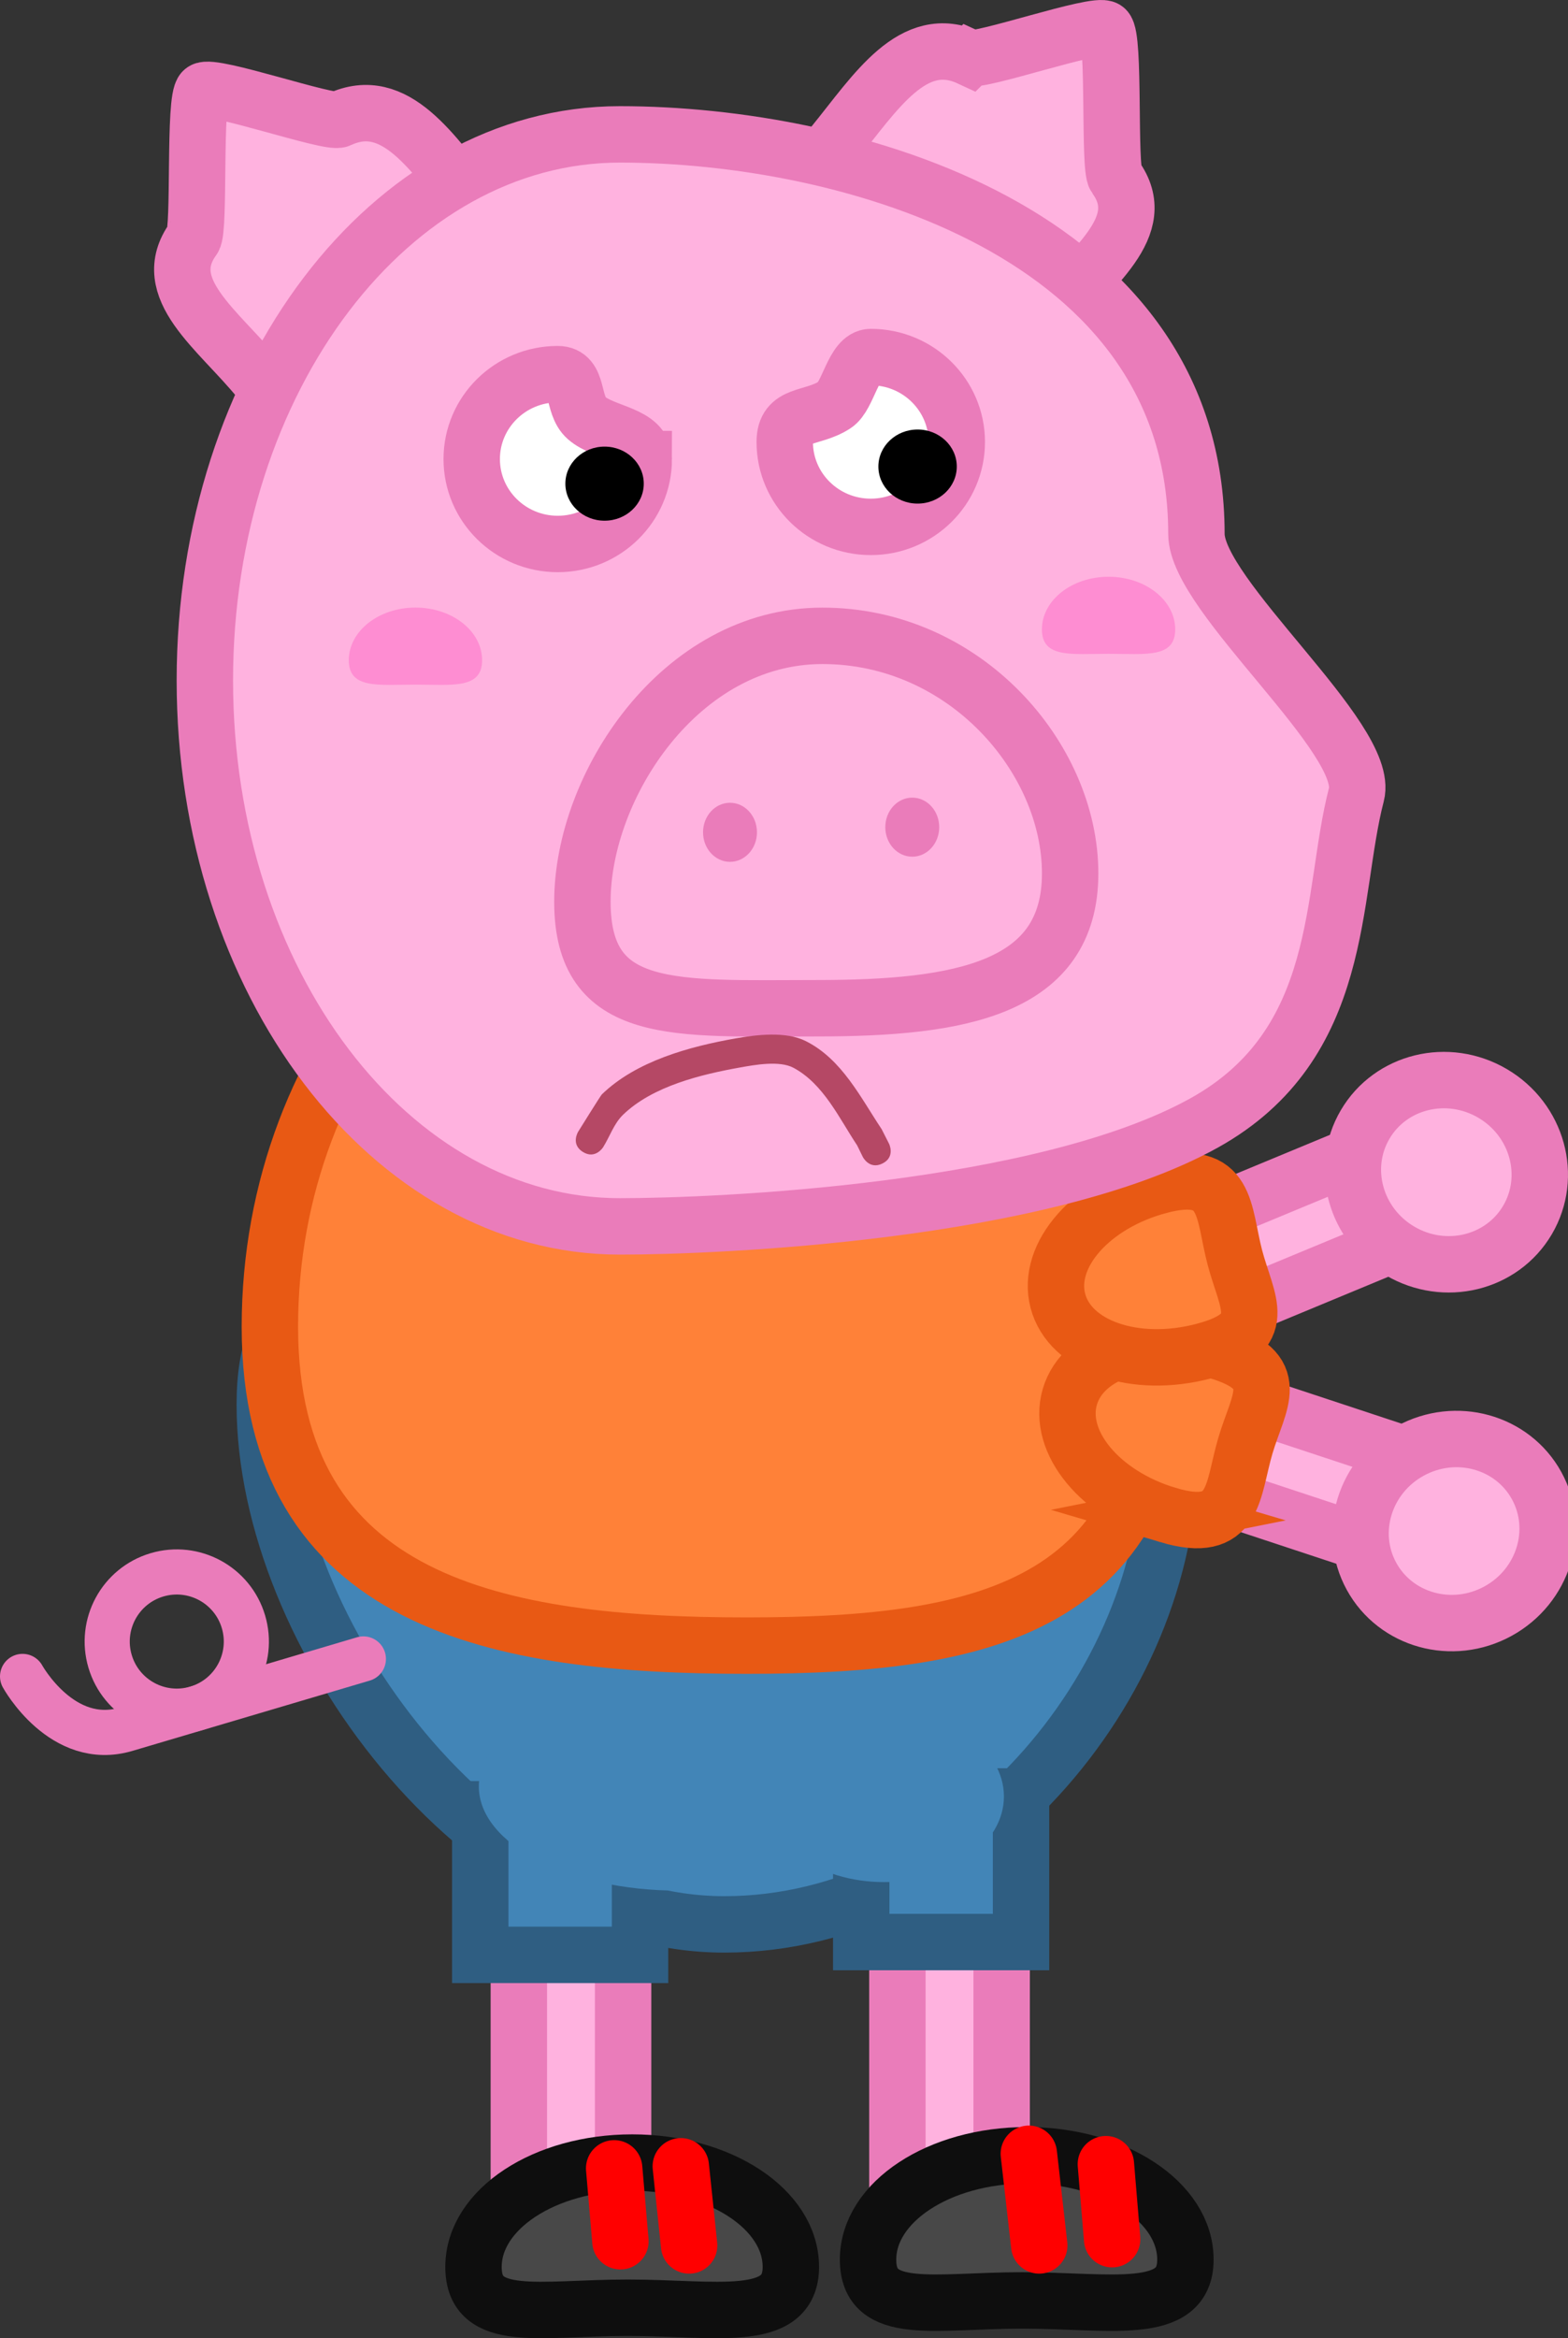 <svg version="1.1" xmlns="http://www.w3.org/2000/svg" xmlns:xlink="http://www.w3.org/1999/xlink" width="139.004" height="207.19" viewBox="0,0,139.004,207.19"><rect x="0" y="0" width="139.004" height="207.19" fill="#333333" stroke="none"/><g transform="translate(-171.803,-58.918)"><g data-paper-data="{&quot;isPaintingLayer&quot;:true}" fill-rule="nonzero" stroke-linejoin="miter" stroke-miterlimit="10" stroke-dasharray="" stroke-dashoffset="0" style="mix-blend-mode: normal"><path d="" data-paper-data="{&quot;index&quot;:null}" fill="#9966ff" stroke="none" stroke-width="0.5" stroke-linecap="butt"/><path d="M257.743,64.042c0.893,0.415 11.271,-3.194 12.069,-2.546c0.844,0.685 0.264,12.274 0.873,13.115c3.197,4.412 -2.221,8.032 -5.865,12.517c-4.339,5.341 -12.127,6.201 -17.395,1.921c-5.268,-4.28 -6.02,-12.079 -1.681,-17.419c3.682,-4.531 6.998,-9.911 11.999,-7.588z" data-paper-data="{&quot;index&quot;:null}" fill="#ffb2df" stroke="#ea7cba" stroke-width="5" stroke-linecap="butt"/><path d="M213.877,77.092c4.339,5.341 3.587,13.14 -1.681,17.419c-5.268,4.28 -13.055,3.42 -17.395,-1.921c-3.644,-4.485 -9.062,-8.105 -5.865,-12.517c0.61,-0.841 0.03,-12.43 0.873,-13.115c0.798,-0.649 11.176,2.961 12.069,2.546c5.001,-2.322 8.317,3.057 11.999,7.588z" data-paper-data="{&quot;index&quot;:null}" fill="#ffb2df" stroke="#ea7cba" stroke-width="5" stroke-linecap="butt"/><g data-paper-data="{&quot;index&quot;:null}" stroke-width="5"><path d="M251.356,254.151v-24.517h9.244v24.517z" fill="#ffb2df" stroke="#ea7cba" stroke-linecap="butt"/><path d="M276.891,259.142c0,5.105 -6.7,3.617 -14.469,3.617c-7.769,0 -13.665,1.488 -13.665,-3.617c0,-5.105 6.298,-9.244 14.067,-9.244c7.769,0 14.067,4.139 14.067,9.244z" fill="#484848" stroke="#0e0e0e" stroke-linecap="butt"/><path d="M263.009,249.765l0.923,8.122" fill="none" stroke="#ff0000" stroke-linecap="round"/><path d="M269.839,250.688l0.554,6.645" fill="none" stroke="#ff0000" stroke-linecap="round"/></g><g data-paper-data="{&quot;index&quot;:null}" stroke-width="5"><path d="M217.798,253.953v-24.517h9.244v24.517z" fill="#ffb2df" stroke="#ea7cba" stroke-linecap="butt"/><path d="M241.913,259.789c0,5.105 -6.7,3.617 -14.469,3.617c-7.769,0 -13.665,1.488 -13.665,-3.617c0,-5.105 6.298,-9.244 14.067,-9.244c7.769,0 14.067,4.139 14.067,9.244z" fill="#484848" stroke="#0e0e0e" stroke-linecap="butt"/><path d="M226.803,257.517l-0.554,-6.46" fill="none" stroke="#ff0000" stroke-linecap="round"/><path d="M232.894,257.887l-0.738,-7.014" fill="none" stroke="#ff0000" stroke-linecap="round"/></g><g data-paper-data="{&quot;index&quot;:null}" fill="#4285b7" stroke-linecap="butt"><path d="M275.474,187.987c0,20.358 -17.949,41.453 -39.466,41.453c-21.517,0 -40.731,-25.687 -40.731,-46.045c0,-20.358 20.886,-1.044 42.403,-1.044c21.517,0 37.794,-14.722 37.794,5.636z" stroke="#2f5e82" stroke-width="5"/><path d="M248.152,231.004v-12.902h14.167v12.902z" stroke="#2f5e82" stroke-width="5"/><path d="M260.801,218.102c0,4.192 -4.757,7.59 -10.625,7.59c-5.868,0 -10.625,-3.398 -10.625,-7.59c0,-4.192 4.757,-7.59 10.625,-7.59c5.868,0 10.625,3.398 10.625,7.59z" stroke="none" stroke-width="0"/><path d="M214.377,232.141v-12.902h14.167v12.902z" stroke="#2f5e82" stroke-width="5"/><path d="M249.67,217.216c0,5.1 -7.929,9.234 -17.709,9.234c-9.78,0 -17.709,-4.134 -17.709,-9.234c0,-5.1 7.929,-9.234 17.709,-9.234c9.78,0 17.709,4.134 17.709,9.234z" stroke="none" stroke-width="0"/></g><path d="M275.194,176.476c0,24.586 -15.259,28.262 -37.203,28.262c-21.944,0 -42.263,-3.676 -42.263,-28.262c0,-24.586 17.789,-44.517 39.733,-44.517c21.944,0 39.733,19.931 39.733,44.517z" data-paper-data="{&quot;index&quot;:null}" fill="#ff8138" stroke="#e85914" stroke-width="5" stroke-linecap="butt"/><g data-paper-data="{&quot;index&quot;:null}" stroke-width="5" stroke-linecap="butt"><path d="M296.339,196.856l-19.697,-6.511l2.7,-8.167l19.697,6.511z" data-paper-data="{&quot;index&quot;:null}" fill="#ffb2df" stroke="#ea7cba"/><path d="M275.374,193.173c-6.007,-1.774 -9.914,-6.471 -8.727,-10.491c1.187,-4.02 7.019,-5.84 13.026,-4.066c6.007,1.774 3.724,4.379 2.536,8.399c-1.187,4.02 -0.829,7.933 -6.836,6.158z" data-paper-data="{&quot;index&quot;:null}" fill="#ff8138" stroke="#e85914"/><path d="M293.387,198.594c-2.147,-3.922 -0.609,-8.896 3.435,-11.11c4.044,-2.214 9.063,-0.83 11.211,3.091c2.147,3.922 0.609,8.896 -3.435,11.11c-4.044,2.214 -9.063,0.83 -11.211,-3.091z" fill="#ffb2df" stroke="#ea7cba"/></g><g data-paper-data="{&quot;index&quot;:null}" stroke-width="5" stroke-linecap="butt"><path d="M296.68,168.6l-19.162,7.947l-3.295,-7.945l19.162,-7.947z" fill="#ffb2df" stroke="#ea7cba"/><path d="M274.628,163.968c6.059,-1.589 5.58,2.31 6.644,6.365c1.064,4.054 3.266,6.728 -2.792,8.317c-6.059,1.589 -11.832,-0.409 -12.896,-4.463c-1.064,-4.054 2.985,-8.63 9.044,-10.219z" fill="#ff8138" stroke="#e85914"/><path d="M304.125,155.809c3.975,2.337 5.359,7.356 3.093,11.21c-2.266,3.854 -7.325,5.084 -11.3,2.747c-3.975,-2.337 -5.359,-7.356 -3.093,-11.21c2.266,-3.854 7.325,-5.084 11.3,-2.747z" fill="#ffb2df" stroke="#ea7cba"/></g><path d="M277.867,106.237c0,5.501 15.468,18.16 14.182,23.087c-2.321,8.896 -0.886,22.095 -13.501,29.101c-14.337,7.963 -43.22,9.165 -51.802,9.165c-20.315,0 -36.783,-21.661 -36.783,-48.382c0,-26.721 16.468,-48.382 36.783,-48.382c20.315,0 51.121,8.69 51.121,35.41z" data-paper-data="{&quot;index&quot;:null}" fill="#ffb2df" stroke="#ea7cba" stroke-width="5" stroke-linecap="butt"/><g data-paper-data="{&quot;index&quot;:null}" stroke-linecap="butt"><g fill="#ffffff" stroke="#ea7cba" stroke-width="5"><path d="M248.996,90.557c4.212,0 7.626,3.369 7.626,7.524c0,4.155 -3.414,7.524 -7.626,7.524c-4.212,0 -7.626,-3.369 -7.626,-7.524c0,-2.632 2.37,-1.948 4.444,-3.293c1.201,-0.778 1.638,-4.231 3.182,-4.231z"/></g><path d="M256.622,100.26c0,1.813 -1.556,3.282 -3.475,3.282c-1.919,0 -3.475,-1.469 -3.475,-3.282c0,-1.813 1.556,-3.282 3.475,-3.282c1.919,0 3.475,1.469 3.475,3.282z" fill="#000000" stroke="none" stroke-width="0"/></g><g data-paper-data="{&quot;index&quot;:null}" stroke-linecap="butt"><g fill="#ffffff" stroke="#ea7cba" stroke-width="5"><path d="M228.873,99.596c0,4.155 -3.414,7.524 -7.626,7.524c-4.212,0 -7.626,-3.369 -7.626,-7.524c0,-4.155 3.414,-7.524 7.626,-7.524c1.938,0 1.208,2.713 2.553,3.889c1.578,1.378 5.073,1.392 5.073,3.635z"/></g><path d="M228.873,101.775c0,1.813 -1.556,3.282 -3.475,3.282c-1.919,0 -3.475,-1.469 -3.475,-3.282c0,-1.813 1.556,-3.282 3.475,-3.282c1.919,0 3.475,1.469 3.475,3.282z" fill="#000000" stroke="none" stroke-width="0"/></g><path d="M266.672,136.31c0,10.243 -9.785,11.948 -22.416,11.948c-12.631,0 -20.823,0.799 -20.823,-9.444c0,-10.243 8.647,-23.554 21.278,-23.554c12.631,0 21.961,10.807 21.961,21.051z" data-paper-data="{&quot;index&quot;:null}" fill="#ffb2df" stroke="#ea7cba" stroke-width="5" stroke-linecap="butt"/><path d="M214.542,117.421c0,2.577 -2.646,2.162 -5.909,2.162c-3.264,0 -5.909,0.415 -5.909,-2.162c0,-2.577 2.646,-4.665 5.909,-4.665c3.264,0 5.909,2.089 5.909,4.665z" data-paper-data="{&quot;index&quot;:null}" fill="#fe8dd2" stroke="#ea7cba" stroke-width="0" stroke-linecap="butt"/><path d="M275.987,114.69c0,2.577 -2.646,2.162 -5.909,2.162c-3.264,0 -5.909,0.415 -5.909,-2.162c0,-2.577 2.646,-4.665 5.909,-4.665c3.264,0 5.909,2.089 5.909,4.665z" data-paper-data="{&quot;index&quot;:null}" fill="#fe8dd2" stroke="#ea7cba" stroke-width="0" stroke-linecap="butt"/><path d="M238.908,132.669c0,1.445 -1.07,2.617 -2.39,2.617c-1.32,0 -2.39,-1.172 -2.39,-2.617c0,-1.445 1.07,-2.617 2.39,-2.617c1.32,0 2.39,1.172 2.39,2.617z" data-paper-data="{&quot;index&quot;:null}" fill="#ea7cba" stroke="none" stroke-width="0" stroke-linecap="butt"/><path d="M255.065,132.214c0,1.445 -1.07,2.617 -2.39,2.617c-1.32,0 -2.39,-1.172 -2.39,-2.617c0,-1.445 1.07,-2.617 2.39,-2.617c1.32,0 2.39,1.172 2.39,2.617z" data-paper-data="{&quot;index&quot;:null}" fill="#ea7cba" stroke="none" stroke-width="0" stroke-linecap="butt"/><path d="M250.037,162.015c-1.165,0.582 -1.747,-0.582 -1.747,-0.582l-0.498,-1.018c-1.58,-2.372 -2.977,-5.455 -5.651,-6.881c-1.235,-0.659 -3.432,-0.259 -4.705,-0.031c-3.456,0.619 -7.763,1.645 -10.4,4.195c-0.809,0.783 -1.17,1.924 -1.767,2.879c0,0 -0.69,1.105 -1.795,0.414c-1.105,-0.69 -0.414,-1.795 -0.414,-1.795c0.154,-0.247 1.988,-3.196 2.094,-3.299c3.047,-2.966 7.807,-4.248 11.841,-4.961c1.88,-0.332 4.469,-0.659 6.259,0.243c3.196,1.611 4.837,4.992 6.705,7.791l0.66,1.298c0,0 0.582,1.165 -0.582,1.747z" data-paper-data="{&quot;index&quot;:null}" fill="#b54865" stroke="none" stroke-width="0.5" stroke-linecap="butt"/><g fill="none" stroke="#ea7cba" stroke-width="4"><path d="M181.563,206.135c-0.97,-3.265 0.889,-6.698 4.154,-7.668c3.265,-0.97 6.698,0.889 7.668,4.154c0.97,3.265 -0.889,6.698 -4.154,7.668c-3.265,0.97 -6.698,-0.889 -7.668,-4.154z" stroke-linecap="butt"/><path d="M204.017,205.918c0,0 -18.926,5.602 -21.026,6.226c-5.688,1.691 -9.188,-4.677 -9.188,-4.677" stroke-linecap="round"/></g></g></g></svg>